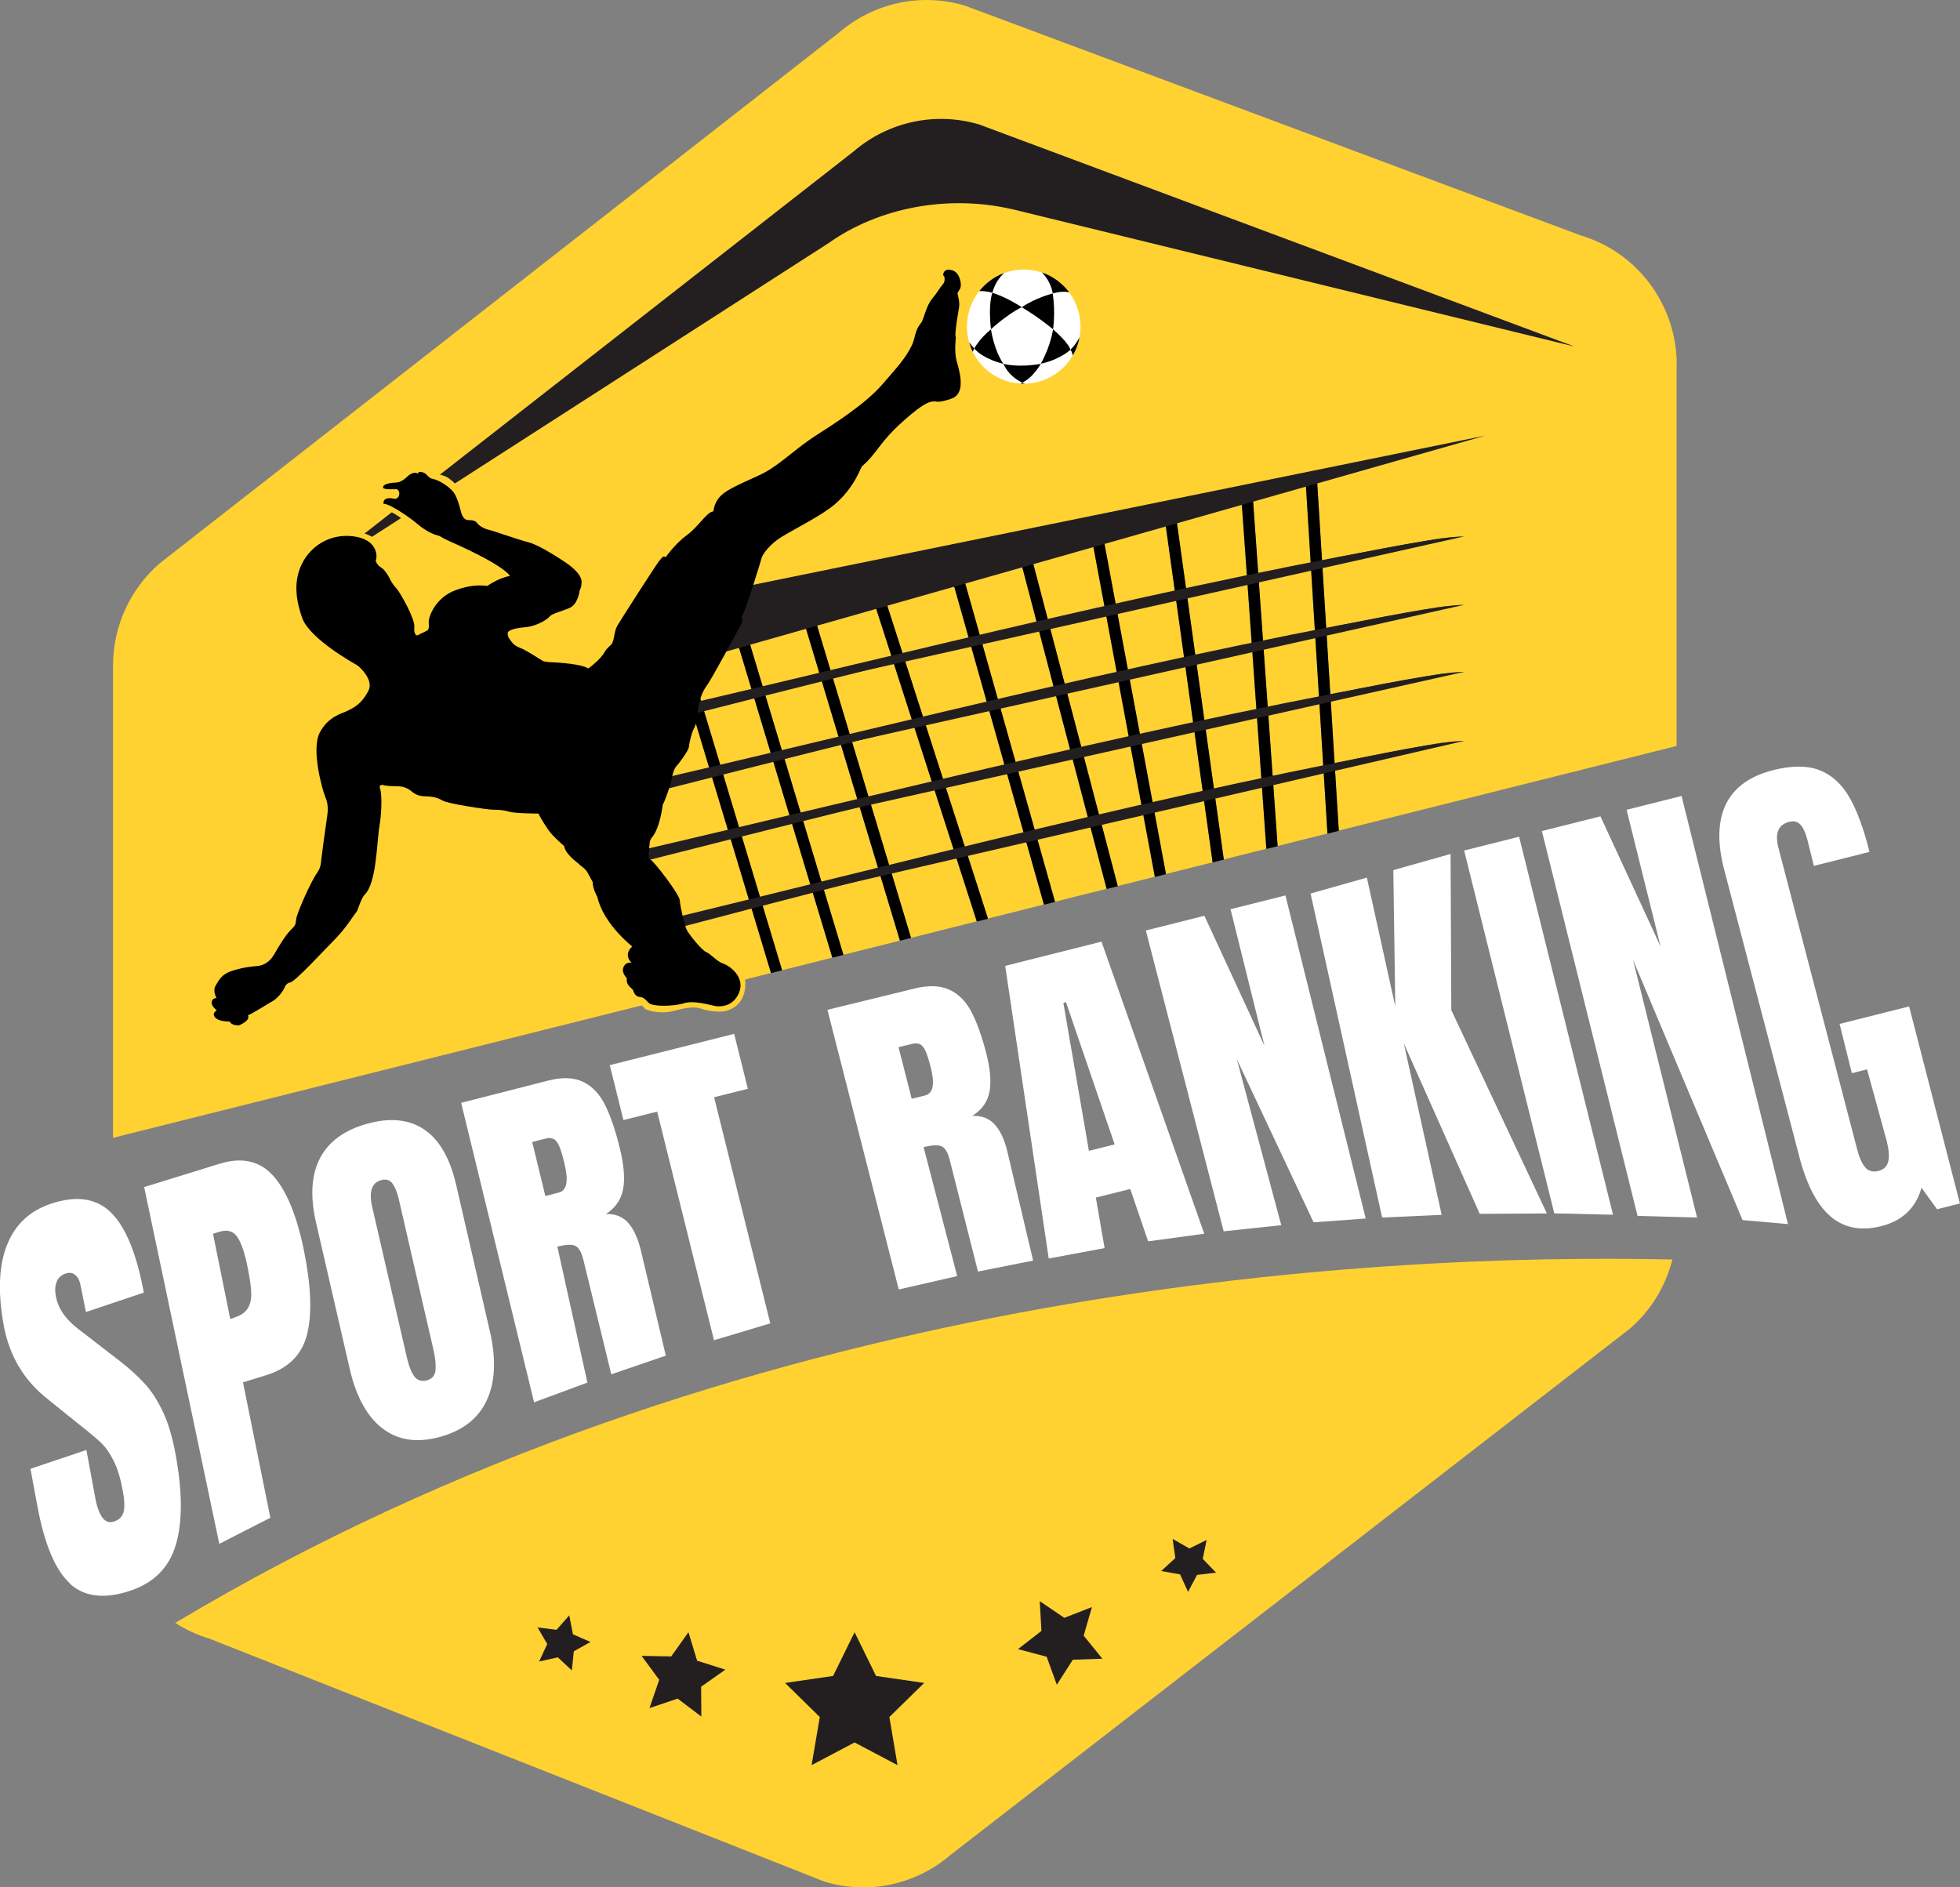 <svg width="108" height="104" viewBox="0 0 108 104" fill="none" xmlns="http://www.w3.org/2000/svg">
<rect x="0" y="0" width="108" height="104" fill="#808080" stroke="none"/>
<g clip-path="url(#clip0_1_84)">
<path d="M92.391 20.099C92.391 16.814 90.245 13.913 87.112 12.977L53.173 0.312C50.766 -0.412 48.155 0.145 46.247 1.787L8.816 31.03C7.173 32.442 6.228 34.505 6.228 36.677V62.699L42.48 53.618L37.34 36.546L37.944 36.36L43.092 53.464L45.86 52.771L40.594 35.279L41.197 35.093L46.472 52.613L49.582 51.835L44.33 34.379L44.933 34.193L50.194 51.681L53.817 50.772L48.083 32.953L48.686 32.759L54.434 50.618L57.516 49.844L52.179 30.917L52.786 30.745L58.129 49.69L60.968 48.98L56.193 30.754L56.805 30.591L61.585 48.826L63.628 48.315L60.041 29.039L60.662 28.922L64.245 48.161L66.815 47.518L64.06 27.759L64.686 27.669L67.431 47.36L69.772 46.772L68.354 26.854L68.984 26.809L70.393 46.618L73.142 45.93L71.923 26.297L72.553 26.257L73.763 45.772L92.382 41.107V20.099H92.391Z" fill="#FFD232"/>
<path d="M48.092 32.958L53.826 50.781L54.443 50.627L48.695 32.763L48.092 32.958Z" fill="black"/>
<path d="M44.334 34.383L49.591 51.839L50.203 51.686L44.942 34.202L44.334 34.383Z" fill="black"/>
<path d="M52.188 30.926L57.525 49.853L58.137 49.699L52.795 30.754L52.188 30.926Z" fill="black"/>
<path d="M56.202 30.759L60.982 48.989L61.594 48.835L56.814 30.601L56.202 30.759Z" fill="black"/>
<path d="M60.046 29.044L63.637 48.324L64.249 48.17L60.667 28.931L60.046 29.044Z" fill="black"/>
<path d="M64.069 27.764L66.819 47.523L67.436 47.369L64.695 27.677L64.069 27.764Z" fill="black"/>
<path d="M68.363 26.863L69.781 46.781L70.402 46.627L68.993 26.818L68.363 26.863Z" fill="black"/>
<path d="M71.932 26.306L73.147 45.939L73.772 45.781L72.562 26.266L71.932 26.306Z" fill="black"/>
<path d="M40.599 35.283L45.865 52.772L46.477 52.618L41.207 35.098L40.599 35.283Z" fill="black"/>
<path d="M37.345 36.55L42.485 53.622L43.097 53.468L37.948 36.365L37.345 36.55Z" fill="black"/>
<path d="M36.486 39.451C36.486 39.451 76.149 29.56 80.681 29.56L36.486 39.451Z" fill="#231F20"/>
<path d="M36.409 39.139C50.654 35.822 64.853 32.161 79.273 29.682C79.741 29.619 80.213 29.596 80.681 29.555C80.213 29.605 79.741 29.632 79.273 29.705C72.297 30.899 65.424 32.655 58.539 34.279C51.198 36.053 43.876 37.89 36.558 39.758L36.405 39.143L36.409 39.139Z" fill="#231F20"/>
<path d="M36.067 43.315C36.067 43.315 76.145 33.329 80.677 33.329L36.067 43.315Z" fill="#231F20"/>
<path d="M35.991 43.007C50.37 39.663 64.7 35.971 79.254 33.46C79.727 33.397 80.204 33.374 80.677 33.329C80.204 33.379 79.727 33.41 79.254 33.478C72.216 34.691 65.276 36.455 58.327 38.098C50.919 39.89 43.525 41.74 36.139 43.623L35.986 43.007H35.991Z" fill="#231F20"/>
<path d="M35.027 47.242C35.027 47.242 76.149 37.021 80.681 37.021L35.027 47.242Z" fill="#231F20"/>
<path d="M34.951 46.935C49.668 43.514 64.335 39.749 79.223 37.161C79.704 37.093 80.195 37.071 80.681 37.026C80.195 37.08 79.709 37.107 79.228 37.184C72.027 38.433 64.925 40.238 57.814 41.912C50.23 43.74 42.665 45.632 35.104 47.554L34.951 46.939V46.935Z" fill="#231F20"/>
<path d="M35.549 51.283C35.549 51.283 76.149 40.826 80.681 40.826L35.549 51.283Z" fill="#231F20"/>
<path d="M35.468 50.975C50.014 47.473 64.506 43.609 79.236 40.962C79.713 40.894 80.2 40.871 80.677 40.822C80.195 40.876 79.713 40.903 79.236 40.98C72.112 42.252 65.096 44.097 58.061 45.812C50.568 47.686 43.088 49.618 35.621 51.586L35.464 50.971L35.468 50.975Z" fill="#231F20"/>
<path d="M36.067 37.026L81.847 24.003L36.067 33.333V37.026Z" fill="#231F20"/>
<path d="M9.658 89.43C10.225 89.792 10.842 90.087 11.508 90.286L45.446 103.692C47.854 104.416 50.465 103.86 52.373 102.217L89.804 73.219C90.974 72.214 91.78 70.875 92.153 69.404C75.236 69.033 40.532 70.938 9.658 89.43Z" fill="#FFD232"/>
<path d="M55.708 11.511L86.748 19.094L53.971 6.864C51.563 6.14 48.953 6.697 47.044 8.339L16.877 31.908L45.667 13.389C48.435 11.429 52.22 10.724 55.712 11.515L55.708 11.511Z" fill="#231F20"/>
<path d="M3.861 87.263C3.051 86.526 2.452 85.105 2.061 82.996L1.678 80.938L4.761 79.901L5.247 82.526C5.441 83.571 5.787 84.01 6.287 83.843C6.566 83.747 6.741 83.571 6.809 83.313C6.876 83.055 6.863 82.666 6.764 82.141C6.638 81.453 6.471 80.906 6.264 80.499C6.057 80.091 5.837 79.766 5.589 79.526C5.346 79.286 4.919 78.929 4.316 78.458L2.628 77.096C1.327 76.074 0.522 74.73 0.211 73.065C-0.122 71.268 -0.072 69.793 0.369 68.649C0.81 67.504 1.615 66.73 2.794 66.336C4.203 65.861 5.315 66.024 6.12 66.821C6.926 67.617 7.529 69.088 7.925 71.228L4.734 72.3L4.446 70.861C4.397 70.585 4.298 70.382 4.149 70.259C4.005 70.137 3.825 70.106 3.618 70.178C3.375 70.259 3.208 70.413 3.123 70.63C3.033 70.852 3.019 71.115 3.078 71.427C3.204 72.115 3.632 72.725 4.352 73.264L6.611 75.006C7.137 75.418 7.588 75.825 7.961 76.232C8.335 76.635 8.668 77.15 8.965 77.77C9.262 78.39 9.496 79.168 9.667 80.1C10.054 82.177 10.063 83.843 9.694 85.105C9.329 86.367 8.492 87.213 7.191 87.652C5.769 88.132 4.653 88.001 3.848 87.268L3.861 87.263Z" fill="white"/>
<path d="M7.943 65.413L12.084 64.133C13.335 63.744 14.33 63.97 15.068 64.807C15.806 65.644 16.368 67.024 16.756 68.947C17.142 70.875 17.201 72.4 16.922 73.522C16.647 74.648 15.891 75.399 14.667 75.779L13.389 76.173L14.897 83.634L12.084 85.073L7.943 65.409V65.413ZM12.867 72.621C13.245 72.504 13.502 72.332 13.646 72.105C13.79 71.879 13.853 71.594 13.844 71.255C13.835 70.915 13.767 70.445 13.646 69.843C13.484 69.029 13.29 68.468 13.069 68.151C12.849 67.834 12.52 67.744 12.084 67.879L11.737 67.988L12.687 72.684L12.867 72.63V72.621Z" fill="white"/>
<path d="M21.071 78.711C20.225 78.055 19.627 76.969 19.276 75.454L17.417 67.382C17.079 65.92 17.156 64.73 17.637 63.812C18.123 62.893 18.992 62.26 20.257 61.916C21.517 61.572 22.561 61.685 23.389 62.251C24.217 62.816 24.798 63.83 25.135 65.291L26.994 73.363C27.345 74.888 27.291 76.155 26.823 77.159C26.36 78.164 25.495 78.838 24.235 79.182C22.975 79.526 21.918 79.368 21.071 78.707V78.711ZM23.992 75.522C24.028 75.232 23.992 74.852 23.884 74.377L21.976 66.088C21.89 65.721 21.778 65.431 21.634 65.228C21.49 65.024 21.278 64.956 20.999 65.033C20.477 65.174 20.315 65.671 20.513 66.526L22.417 74.793C22.53 75.282 22.669 75.635 22.836 75.852C23.002 76.073 23.232 76.141 23.524 76.064C23.803 75.987 23.961 75.806 23.997 75.517L23.992 75.522Z" fill="white"/>
<path d="M31.688 68.649C31.886 68.73 32.044 68.992 32.151 69.445L33.682 75.73L36.688 74.703L35.302 68.857C35.135 68.196 34.901 67.698 34.6 67.368C34.289 67.033 33.889 66.879 33.389 66.897C33.916 66.554 34.231 66.097 34.334 65.522C34.442 64.956 34.384 64.214 34.159 63.3C33.92 62.3 33.641 61.5 33.344 60.893C33.043 60.291 32.638 59.862 32.133 59.617C31.625 59.373 30.99 59.346 30.225 59.54L25.41 60.771L29.429 77.273L32.367 76.187L30.711 68.694C31.161 68.581 31.485 68.563 31.688 68.644V68.649ZM30.801 65.712L30.05 65.907L29.325 62.929L30.054 62.744C30.234 62.694 30.383 62.699 30.5 62.762C30.617 62.816 30.725 62.947 30.81 63.151C30.9 63.355 30.995 63.662 31.098 64.088C31.337 65.061 31.238 65.603 30.801 65.712Z" fill="white"/>
<path d="M39.343 73.856L36.211 61.255L34.352 61.721L33.601 58.694L40.455 56.97L41.207 59.997L39.348 60.463L42.444 72.924L39.343 73.852V73.856Z" fill="white"/>
<path d="M45.595 55.645L50.411 54.468C51.176 54.283 51.81 54.305 52.319 54.541C52.823 54.776 53.228 55.183 53.529 55.762C53.831 56.341 54.105 57.106 54.349 58.056C54.569 58.925 54.628 59.631 54.52 60.178C54.412 60.726 54.096 61.16 53.575 61.49C54.074 61.468 54.475 61.617 54.781 61.934C55.087 62.251 55.321 62.726 55.483 63.355L56.927 69.463L53.889 70.069L52.332 63.92C52.224 63.49 52.067 63.237 51.869 63.16C51.666 63.083 51.342 63.101 50.892 63.21L52.742 70.318L49.524 71.056L45.595 55.649V55.645ZM50.982 60.359C51.419 60.251 51.522 59.735 51.284 58.807C51.18 58.405 51.086 58.106 50.996 57.911C50.906 57.717 50.807 57.595 50.69 57.541C50.573 57.486 50.424 57.482 50.24 57.527L49.511 57.703L50.235 60.545L50.982 60.364V60.359Z" fill="white"/>
<path d="M57.787 69.35L55.388 53.224L60.695 51.889L66.356 67.984L63.264 68.404L62.279 65.518L60.384 65.993L60.866 68.775L57.787 69.35ZM59.997 63.418L61.419 63.061L58.737 55.224L58.593 55.26L60.002 63.418H59.997Z" fill="white"/>
<path d="M67.427 67.852L63.138 51.274L66.365 50.464L69.677 57.636L67.805 50.102L70.83 49.342L75.254 67.146L72.382 67.355L68.152 58.369L70.6 67.513L67.423 67.852H67.427Z" fill="white"/>
<path d="M76.158 67.092L72.216 49.238L75.317 48.36L76.883 55.459L76.775 47.948L79.93 47.057L79.97 55.663L85.236 66.866L81.536 66.888L77.355 57.5L79.439 66.943L76.158 67.092Z" fill="white"/>
<path d="M85.645 66.861L80.677 46.867L83.706 46.107L88.881 66.938L85.645 66.861Z" fill="white"/>
<path d="M90.231 66.993L84.961 45.794L88.188 44.984L91.501 52.156L89.628 44.623L92.657 43.862L98.521 67.454L96.019 67.232L89.984 52.894L93.512 67.092L90.236 67.002L90.231 66.993Z" fill="white"/>
<path d="M100.834 67.002C100.083 66.341 99.507 65.196 99.102 63.572L94.979 47.817C94.619 46.365 94.664 45.184 95.123 44.274C95.582 43.365 96.451 42.754 97.725 42.433C98.76 42.175 99.61 42.179 100.285 42.451C100.96 42.722 101.505 43.229 101.924 43.967C102.342 44.704 102.702 45.699 103.013 46.944L99.948 47.713L99.597 46.301C99.502 45.921 99.376 45.641 99.223 45.46C99.066 45.279 98.859 45.22 98.589 45.288C97.995 45.437 97.792 45.903 97.986 46.686L102.32 63.282C102.437 63.758 102.59 64.106 102.77 64.319C102.95 64.531 103.197 64.599 103.499 64.527C103.8 64.45 103.985 64.273 104.048 63.997C104.111 63.721 104.079 63.346 103.962 62.871L102.878 58.925L102.041 59.138L101.366 56.423L105.196 55.459L107.995 66.318L106.735 66.635L105.88 65.45C105.565 66.567 104.822 67.273 103.656 67.567C102.527 67.852 101.586 67.662 100.83 67.002H100.834Z" fill="white"/>
<path d="M47.089 89.942L48.272 92.353L50.923 92.738L49.006 94.616L49.456 97.267L47.089 96.018L44.721 97.267L45.172 94.616L43.259 92.738L45.905 92.353L47.089 89.942Z" fill="#231F20"/>
<path d="M57.292 88.231L58.647 89.15L60.168 88.557L59.713 90.132L60.744 91.403L59.115 91.458L58.233 92.838L57.674 91.295L56.095 90.874L57.386 89.869L57.292 88.231Z" fill="#231F20"/>
<path d="M37.935 89.942L38.412 91.512L39.969 92.005L38.633 92.946L38.646 94.589L37.341 93.602L35.788 94.123L36.324 92.566L35.352 91.245L36.985 91.277L37.935 89.942Z" fill="#231F20"/>
<path d="M31.368 89.014L31.571 90.059L32.538 90.48L31.616 90.996L31.512 92.05L30.738 91.326L29.708 91.557L30.153 90.593L29.622 89.679L30.666 89.81L31.368 89.014Z" fill="#231F20"/>
<path d="M64.614 84.802L65.537 85.327L66.486 84.861L66.275 85.901L67.008 86.661L65.96 86.784L65.465 87.72L65.024 86.756L63.984 86.571L64.763 85.856L64.614 84.802Z" fill="#231F20"/>
<path d="M23.93 26.026C23.93 26.026 24.082 26.112 24.492 26.23C24.74 26.302 25.145 26.718 25.145 26.718L22.368 28.75C22.368 28.75 21.697 28.225 21.432 28.171L23.93 26.026Z" fill="#FFD232"/>
<path d="M19.451 29.225C19.451 29.225 20.491 29.419 20.675 29.754C20.86 30.089 19.987 30.288 19.987 30.288L19.258 29.723L19.447 29.22L19.451 29.225Z" fill="#FFD232"/>
<path d="M35.27 55.346C35.27 55.346 35.446 55.437 35.5 55.55C35.554 55.663 36.364 55.921 37.156 55.699C37.948 55.477 38.349 55.491 38.578 55.568C38.808 55.645 39.514 55.835 40.023 55.699C40.486 55.577 41.161 55.151 41.062 53.975C40.964 52.799 38.857 52.672 38.857 52.672L35.27 55.346Z" fill="#FFD232"/>
<path d="M52.674 18.565C52.674 18.565 52.57 19.352 52.705 19.859C52.84 20.366 53.241 21.583 52.516 21.931C52.359 22.008 51.814 22.166 51.634 22.135C51.337 22.085 51.022 22.076 49.721 23.248C48.421 24.42 48.376 24.922 47.503 25.691C47.413 25.768 47.116 26.831 46.004 27.786C45.288 28.401 43.817 29.125 43.052 29.596C42.453 29.962 42.03 30.519 41.971 30.732C41.864 31.13 40.99 33.935 40.869 33.971C40.869 33.971 40.959 34.234 40.828 34.428C40.828 34.428 39.195 37.455 38.961 37.758C38.727 38.062 38.547 38.528 38.483 38.958C38.42 39.387 38.429 39.781 38.263 40.089C38.096 40.396 37.975 40.962 37.957 41.166C37.939 41.369 37.39 42.102 37.264 42.229C37.138 42.356 37.03 42.758 37.016 42.921C37.003 43.084 36.62 44.22 36.521 44.328C36.521 44.328 36.382 45.582 35.945 46.12C35.797 46.301 35.806 46.405 35.788 46.568C35.77 46.731 35.671 47.319 35.851 47.383C36.031 47.446 37.439 49.283 37.457 49.609C37.475 49.934 37.718 50.993 37.836 51.233C37.953 51.473 38.673 52.373 38.916 52.464C39.159 52.554 39.487 52.98 39.865 53.106C40.243 53.233 41.058 53.862 40.729 54.685C40.401 55.509 39.645 55.482 39.397 55.436C39.15 55.391 38.236 55.106 37.691 55.283C37.147 55.459 35.954 55.486 35.743 55.26C35.531 55.034 35.428 54.952 35.293 54.943C35.158 54.934 34.978 54.889 34.892 54.581C34.852 54.441 34.478 54.337 34.541 53.903C34.541 53.903 34.141 53.527 34.424 53.179C34.577 52.993 34.802 53.052 34.802 53.052C34.802 53.052 34.312 52.636 34.838 52.156C34.838 52.156 33.254 50.925 32.912 49.419C32.912 49.419 32.637 48.93 32.664 48.613C32.664 48.613 32.507 48.324 32.372 48.079C32.237 47.835 31.994 47.722 31.908 47.622C31.823 47.523 31.157 47.093 31.085 46.622C31.085 46.622 30.36 46.002 30.166 45.659C30.166 45.659 29.843 45.193 29.671 44.831C29.671 44.831 28.411 44.831 28.051 44.727C27.691 44.622 27.421 44.622 27.142 44.618C26.863 44.613 24.671 44.297 24.37 44.107C24.068 43.917 23.704 43.885 23.429 43.88C23.155 43.876 22.907 43.808 22.673 43.604C22.439 43.401 22.146 43.324 21.872 43.324C21.597 43.324 21.188 43.306 21.098 43.251C21.098 43.251 20.846 43.229 20.94 43.446C21.035 43.663 21.057 44.654 20.909 45.518C20.76 46.383 20.756 48.64 20.103 49.292C19.869 49.527 19.721 50.201 19.622 50.283C19.523 50.364 19.136 51.066 18.451 51.762C17.767 52.459 16.242 54.115 15.985 54.138C15.985 54.138 15.778 54.165 15.684 54.409C15.589 54.654 15.261 55.038 15.04 55.156C14.82 55.273 13.947 55.839 13.658 55.948C13.658 55.948 13.866 56.197 13.172 56.5C13.172 56.5 12.758 56.531 12.664 56.292C12.664 56.292 11.876 56.323 11.782 55.934C11.746 55.794 11.944 55.672 11.944 55.672C11.944 55.672 11.62 55.436 11.665 55.206C11.71 54.975 11.935 55.002 11.935 55.002C11.935 55.002 11.696 54.613 11.885 54.305C12.074 53.998 12.196 53.69 12.808 53.491C13.42 53.296 13.928 53.251 14.207 53.228C14.486 53.206 14.847 53.034 15.09 52.617C15.333 52.201 15.715 51.545 16.017 51.251C16.318 50.957 16.273 50.953 16.327 50.613C16.381 50.274 17.119 48.595 17.475 48.093C17.682 47.799 17.682 47.572 17.704 47.355C17.718 47.22 17.943 45.523 18.029 44.966C18.114 44.41 18.015 44.134 17.902 43.858C17.79 43.582 17.115 41.301 17.628 40.351C18.096 39.482 18.839 39.315 19.086 39.197C19.541 38.98 19.923 38.786 20.301 38.066C20.621 37.455 19.775 36.704 19.662 36.645C19.55 36.587 17.065 35.206 16.656 34.062C16.246 32.917 16.201 31.922 16.656 31.03C17.11 30.139 18.123 29.392 19.451 29.551C20.778 29.709 20.819 30.614 20.702 30.913C20.702 30.913 20.774 31.148 21.021 31.288C21.183 31.379 21.395 31.713 21.471 31.872C21.548 32.03 21.624 32.184 21.845 32.424C22.066 32.664 22.871 34.112 22.831 34.546C22.79 34.98 22.957 35.066 23.065 34.985C23.173 34.903 23.533 34.777 23.582 34.709C23.632 34.641 23.641 34.55 23.623 34.283C23.605 34.017 23.978 32.922 25.126 32.514C26.278 32.103 26.796 32.324 26.868 32.275C26.94 32.225 27.588 31.799 28.096 31.745C28.096 31.745 27.939 31.225 24.797 29.836C24.284 29.61 24.307 29.551 24.118 29.505C23.69 29.406 23.155 29.017 23.015 28.886C22.786 28.668 21.471 27.727 21.134 27.763C21.134 27.763 21.035 27.329 21.746 27.487C21.746 27.487 21.944 27.506 21.994 27.266C22.043 27.026 21.854 26.953 21.854 26.953C21.854 26.953 21.129 27.003 21.107 26.872C21.084 26.741 21.273 26.669 21.462 26.628C21.651 26.587 21.895 26.605 22.02 26.551C22.381 26.401 22.453 26.198 22.646 26.112C22.943 25.976 23.033 26.116 23.033 26.116C23.033 26.116 22.993 25.958 23.263 26.017C23.533 26.076 23.578 26.347 23.848 26.392C24.118 26.438 24.554 26.677 24.892 27.008C25.229 27.338 25.355 28.089 25.418 28.266C25.481 28.442 25.567 28.65 25.797 28.659C26.026 28.668 26.183 28.673 26.296 28.831C26.409 28.99 26.746 29.162 26.917 29.189C27.088 29.216 28.528 29.732 29.145 29.89C29.762 30.048 31.157 30.967 31.431 31.189C31.706 31.41 32.066 31.754 32.048 32.098C32.03 32.442 31.944 32.492 31.94 32.537C31.935 32.582 31.845 33.302 31.382 33.501C30.918 33.7 30.401 33.822 30.297 33.962C30.194 34.102 29.626 34.51 28.888 34.569C28.15 34.627 27.984 34.808 27.979 34.854C27.975 34.899 27.961 35.071 28.074 35.206C28.186 35.342 28.258 35.546 28.627 35.686C28.996 35.826 29.635 36.256 29.901 36.415C30.036 36.496 30.513 36.496 30.626 36.505C30.738 36.514 32.007 36.578 32.417 36.835C32.417 36.835 33.069 36.378 33.326 35.917C33.461 35.673 33.645 35.591 33.722 35.46C33.857 35.229 33.839 34.804 34.005 34.496C34.105 34.315 36.247 30.958 36.373 30.845C36.499 30.732 36.521 30.605 36.683 30.7C36.683 30.7 37.214 29.949 37.827 29.505C38.502 29.017 38.943 28.202 39.312 28.18C39.312 28.18 39.33 27.605 39.861 27.193C40.392 26.782 41.566 26.347 42.156 26.026C43.038 25.542 43.907 24.669 44.951 24.003C45.995 23.338 47.696 22.243 48.596 21.207C49.469 20.198 49.888 19.755 50.248 19.022C50.432 18.646 50.397 18.216 50.743 17.809C50.856 17.678 50.973 17.207 51.072 16.977C51.171 16.746 51.256 16.578 51.463 16.334C51.648 16.117 51.729 15.927 51.963 15.655C52.102 15.497 52.048 15.203 51.994 15.198C51.94 15.194 51.963 14.805 52.345 14.864C52.728 14.922 52.876 15.212 52.935 15.574C52.993 15.936 52.791 16.022 52.768 16.144C52.746 16.266 52.912 16.583 52.84 16.981C52.768 17.379 52.593 18.443 52.66 18.565H52.674Z" fill="black"/>
<path d="M56.41 21.144C58.137 21.144 59.538 19.736 59.538 17.999C59.538 16.262 58.137 14.855 56.41 14.855C54.682 14.855 53.282 16.262 53.282 17.999C53.282 19.736 54.682 21.144 56.41 21.144Z" fill="white"/>
<path d="M54.681 16.135C54.681 16.135 54.438 16.719 54.605 18.14C54.605 18.14 55.474 17.334 56.302 16.927C56.302 16.927 55.465 16.375 54.681 16.131V16.135Z" fill="black"/>
<path d="M58.007 16.171C58.007 16.171 57.04 16.416 56.301 16.931C56.301 16.931 57.13 17.407 58.025 18.144C58.025 18.144 58.169 17.207 58.007 16.171Z" fill="black"/>
<path d="M58.025 18.144C58.025 18.144 57.908 19.049 57.35 20.04C57.35 20.04 58.259 19.886 58.979 19.28C58.979 19.28 58.979 18.986 58.025 18.144Z" fill="black"/>
<path d="M57.35 20.049C56.072 20.275 55.289 20.049 55.289 20.049C55.649 20.827 56.329 21.076 56.329 21.076C56.9 20.845 57.35 20.049 57.35 20.049Z" fill="black"/>
<path d="M56.234 21.139C56.293 21.139 56.351 21.144 56.414 21.144C56.428 21.144 56.446 21.144 56.459 21.144L56.329 21.076L56.234 21.139Z" fill="black"/>
<path d="M53.682 19.203C54.204 19.809 55.289 20.049 55.289 20.049C54.744 19.23 54.605 18.144 54.605 18.144C53.943 18.692 53.682 19.207 53.682 19.207V19.203Z" fill="black"/>
<path d="M53.399 18.85C53.453 19.04 53.52 19.221 53.606 19.393C53.624 19.316 53.651 19.253 53.682 19.207C53.682 19.207 53.529 19.035 53.399 18.854V18.85Z" fill="black"/>
<path d="M54.681 16.135C54.816 15.597 55.113 15.244 55.329 15.045C54.785 15.244 54.316 15.592 53.961 16.04C54.407 16.031 54.681 16.135 54.681 16.135Z" fill="black"/>
<path d="M58.007 16.171C58.007 16.171 58.466 16.013 58.916 16.108C58.538 15.606 58.016 15.217 57.409 15.013C57.544 15.144 57.899 15.542 58.012 16.171H58.007Z" fill="black"/>
<path d="M58.979 19.275C59.038 19.325 59.083 19.452 59.114 19.587C59.294 19.28 59.42 18.945 59.488 18.583C59.254 19.026 58.979 19.275 58.979 19.275Z" fill="black"/>
</g>
<defs>
<clipPath id="clip0_1_84">
<rect width="108" height="104" fill="white"/>
</clipPath>
</defs>
</svg>
